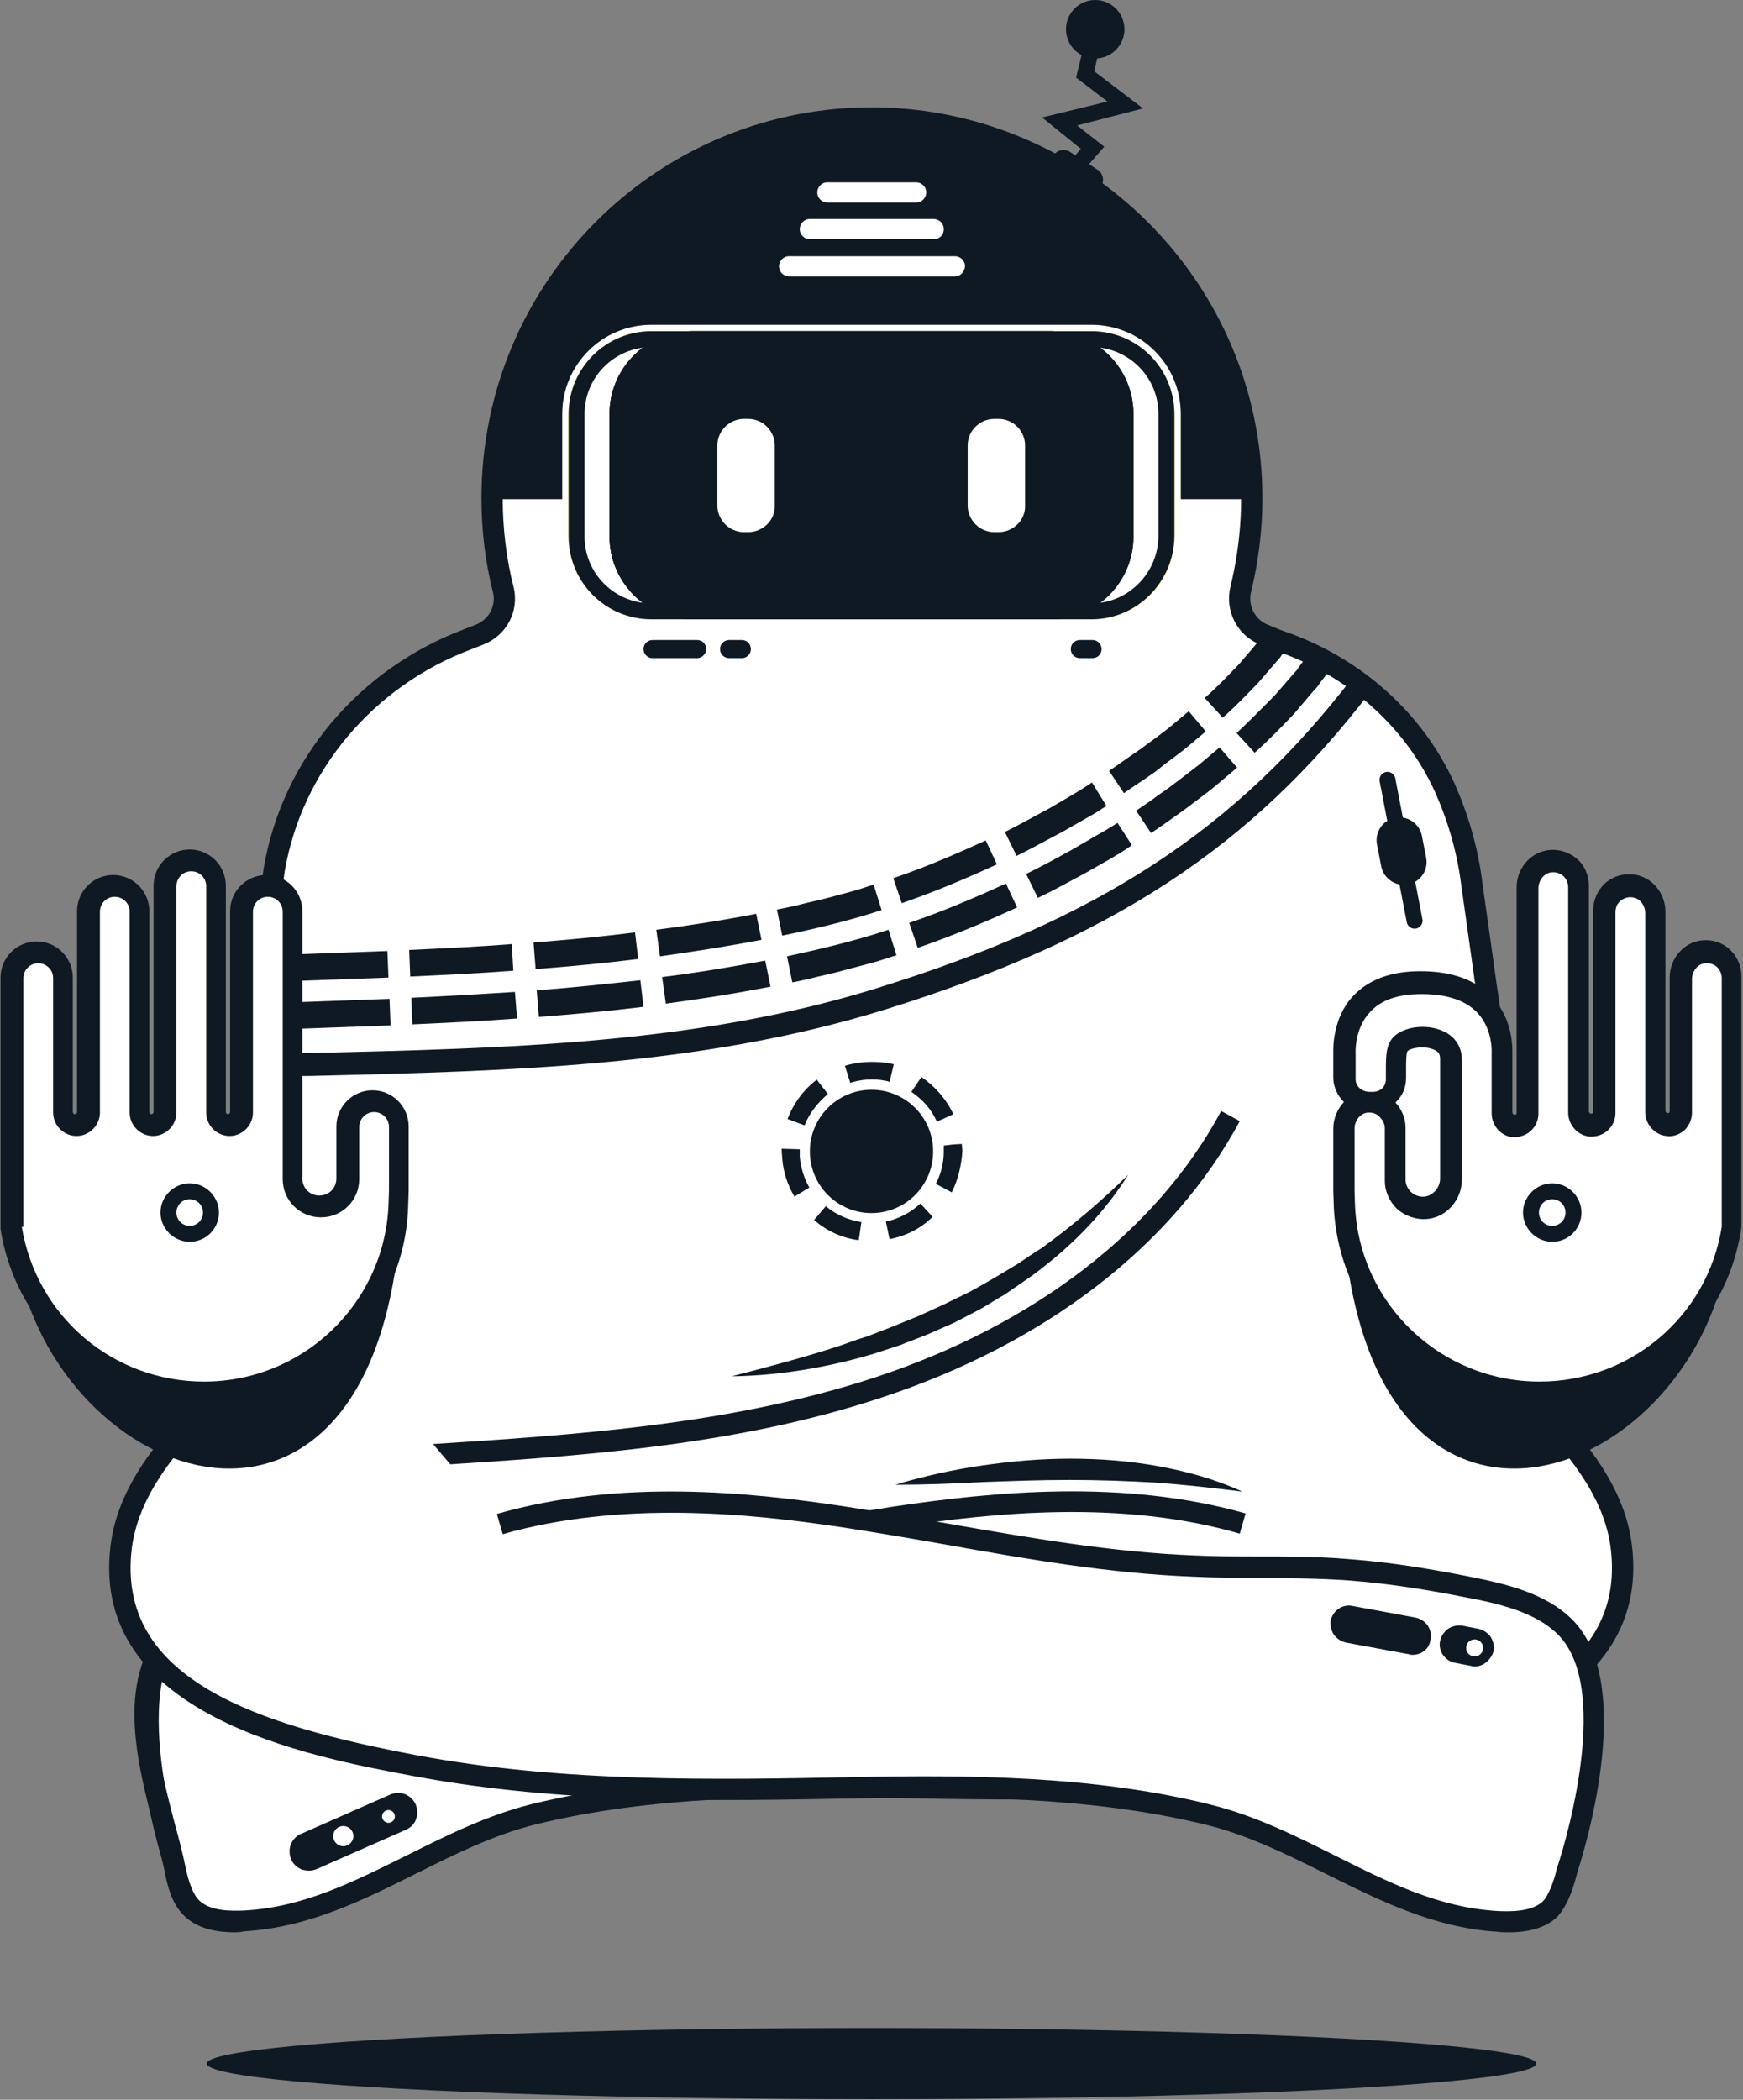 <?xml version="1.0" encoding="UTF-8"?>
<svg width="328px" height="395px" viewBox="0 0 328 395" version="1.1" xmlns="http://www.w3.org/2000/svg" xmlns:xlink="http://www.w3.org/1999/xlink">
    <rect x="0" y="0" width="328" height="395" fill="#808080" stroke="none"/>
    <g stroke="none" stroke-width="1" fill="none" fill-rule="evenodd">
        <g transform="translate(-2142, -327)">
            <g id="Group" transform="translate(0, 199)">
                <g transform="translate(2142, 0)">
                    <g transform="translate(0, 128)">
                        <polygon id="Path" fill="#FFFFFF" fill-rule="nonzero" points="70.3 290.6 52.1 234 50.7 173.5 60.1 145.9 74.3 126.9 90.6 121.1 123.4 115.1 208.7 119.3 245.9 122.3 254.8 128.1 261.8 136.8 272 154.6 274.7 168.3 278.9 215.8 260.8 283.6 212.5 306.7 85 300.4"></polygon>
                        <path d="M250.1,125.1 C262.7,134.1 271.6,149.3 273.8,165.8 L276.6,185.7 L278,197.5" id="Path" stroke="#0F1923" stroke-width="4"></path>
                        <g transform="translate(80, 209)" fill="#0F1923" fill-rule="nonzero" id="Path">
                            <path d="M1,66.7 L0.7,62.7 C28.7,60.9 57.6,59 84.7,50.1 C114.7,40.2 137.8,22.4 149.8,-5.68434189e-14 L153.3,1.9 C140.8,25.2 116.9,43.7 85.9,53.9 C58.5,63 29.3,64.9 1,66.7 Z"></path>
                            <path d="M132.3,12 C128.5,18.1 123.5,23.5 117.9,28.1 C116.5,29.2 115.1,30.4 113.6,31.4 L109.1,34.5 C107.5,35.4 106,36.4 104.4,37.3 L99.6,39.8 L94.6,42 C92.9,42.7 91.2,43.3 89.5,44 L84.3,45.7 C82.6,46.2 80.8,46.7 79.1,47.1 C72.1,48.8 64.9,49.8 57.7,49.9 C64.7,48.1 71.5,46.3 78.2,44.1 C79.9,43.5 81.5,42.9 83.2,42.4 L88.1,40.5 L93,38.5 L97.8,36.3 L102.5,34 C104,33.2 105.5,32.3 107.1,31.4 L111.6,28.7 C113.1,27.7 114.5,26.7 116,25.8 C121.8,21.6 127.2,17 132.3,12 Z"></path>
                        </g>
                        <g transform="translate(25, 231)" fill-rule="nonzero" id="Path">
                            <path d="M239.7,0.4 C239.4,11.4 241.5,1.6 246,12 C249.8,20.9 258.7,27.7 265.6,34.7 C272.6,41.9 279.1,50.3 280.3,59.9 C283.9,88.9 248.4,96.6 225,101 C197.9,106.1 169.5,105.7 142.3,105.1 C120,104.7 97.3,104.8 75.6,110.2 C56.4,114.9 41.3,129.1 21.2,130.3 C17.8,130.5 14.1,130.3 11.6,128.2 C9.4,126.3 8.7,123.3 8.1,120.6 C5.3,107.1 -3.4,86.6 8.6,74.8 C13.2,70.2 20.2,68.6 26.8,67.3 C34.2,65.9 41.7,64.6 49.3,64 C59,63.3 68.8,63.7 78.5,63.4 C100.5,62.6 121.9,57.5 143.6,54.3 C165.3,51 187.9,49.5 208.9,55.6" fill="#FFFFFF"></path>
                            <path d="M19.2,132.5 C16.2,132.5 12.7,132 10.1,129.8 C7.3,127.4 6.5,123.7 6,121.1 C5.5,118.7 4.8,116 4.1,113.2 C0.7,100.2 -3.6,84 7.1,73.5 C12.1,68.6 19.3,66.8 26.3,65.5 C32.9,64.2 40.8,62.8 49,62.2 C54.8,61.8 60.6,61.8 66.2,61.7 C70.2,61.7 74.2,61.7 78.2,61.5 C93.6,60.9 109,58.2 124,55.6 C130.3,54.5 136.8,53.4 143.2,52.4 C162,49.6 186.5,47.2 209.4,53.7 L208.3,57.5 C186.2,51.1 162.2,53.5 143.8,56.3 C137.4,57.3 131,58.4 124.7,59.5 C109.6,62.1 94,64.9 78.4,65.5 C74.3,65.7 70.2,65.7 66.2,65.7 C60.6,65.7 54.9,65.7 49.2,66.2 C41.2,66.8 33.5,68.2 27,69.4 C20.6,70.6 14,72.2 9.8,76.3 C0.8,85.1 4.6,99.4 7.9,112.1 C8.7,115 9.4,117.7 9.9,120.2 C10.5,122.9 11.1,125.3 12.7,126.7 C14.8,128.5 18.4,128.5 20.9,128.4 C32.1,127.8 41.5,123 51.6,118 C59,114.3 66.6,110.5 75,108.4 C97.4,102.9 121.5,102.8 142.2,103.2 C167.8,103.7 196.8,104.3 224.4,99.1 C254.1,93.5 281.2,84.9 278.1,60.2 C276.9,50.5 269.9,42.3 264,36.1 C262.4,34.4 260.7,32.8 258.8,31.1 C253,25.6 247,19.9 244,12.8 C242.3,8.8 241.3,8.6 240.7,8.4 C237.6,7.7 237.5,5.2 237.6,0.3 L241.6,0.4 C241.5,2.9 241.6,4 241.7,4.5 C243.4,4.9 245.4,5.9 247.7,11.2 C250.5,17.6 256.1,23 261.6,28.2 C263.4,29.9 265.2,31.6 266.9,33.3 C273.3,39.9 280.8,48.8 282.1,59.7 C286,91.6 244.9,99.3 225.1,103 C197.1,108.3 167.8,107.7 142,107.2 C121.5,106.8 97.8,106.8 75.8,112.2 C67.8,114.2 60.4,117.9 53.2,121.5 C43.2,126.5 32.9,131.6 21,132.3 C20.6,132.4 19.9,132.5 19.2,132.5 Z" fill="#0F1923"></path>
                        </g>
                        <path d="M168.5,279.3 C173.8,277.7 179.2,276.5 184.7,275.7 C190.2,274.9 195.7,274.4 201.3,274.4 C206.9,274.4 212.4,274.8 217.9,275.8 C223.4,276.8 228.8,278.3 233.8,280.6 C228.3,279.9 222.9,279.3 217.5,278.9 C212.1,278.6 206.7,278.4 201.3,278.4 C195.9,278.4 190.5,278.6 185,278.8 C179.5,279.1 174,279.3 168.5,279.3 Z" id="Path" fill="#0F1923" fill-rule="nonzero"></path>
                        <path d="M167.2,336.2 C144.9,335.8 122.2,335.9 100.5,341.3 C81.3,346 66.2,360.2 46.1,361.4 C42.7,361.6 39,361.4 36.5,359.3 C34.3,357.4 33,351.7 33,351.7 C33,351.7 21.5,317.7 33.5,305.9 C38.1,301.3 45.1,299.7 51.7,298.4" id="Path" stroke="#0F1923" stroke-width="3.672"></path>
                        <g transform="translate(20, 242)" fill-rule="nonzero" id="Path">
                            <path d="M74.3,44.7 C95.3,38.7 117.9,40.1 139.6,43.4 C161.3,46.7 182.8,51.7 204.7,52.5 C214.4,52.9 224.2,52.4 233.9,53.1 C241.5,53.7 248.9,54.9 256.4,56.4 C263,57.7 270,59.3 274.6,63.9 C286.6,75.7 275.1,109.7 275.1,109.7 C275.1,109.7 273.8,115.4 271.6,117.3 C269.1,119.4 265.4,119.6 262,119.4 C241.9,118.2 226.8,104.1 207.6,99.3 C185.9,93.9 163.2,93.8 140.9,94.2 C113.7,94.7 85.4,95.2 58.2,90.1 C34.8,85.7 -0.7,77.9 2.9,49 C4.1,39.3 10.6,31 17.6,23.8 C24.5,16.7 33.3,10 37.2,1.1" fill="#FFFFFF"></path>
                            <path d="M263.9,121.5 C263.2,121.5 262.5,121.5 261.9,121.4 C249.9,120.7 239.6,115.5 229.7,110.6 C222.5,107 215.1,103.3 207.1,101.3 C185.1,95.9 161.4,95.9 140.9,96.3 C115.1,96.8 85.9,97.4 57.8,92.1 C38,88.4 -3.1,80.7 0.8,48.8 C2.1,37.9 9.6,29 16,22.4 C17.7,20.7 19.5,18.9 21.3,17.3 C26.8,12.1 32.5,6.7 35.2,0.3 L38.9,1.9 C35.8,9.1 29.9,14.7 24.1,20.2 C22.3,21.9 20.6,23.5 18.9,25.2 C12.9,31.3 6,39.6 4.8,49.3 C1.8,74.1 28.8,82.6 58.5,88.2 C86.1,93.4 115.1,92.8 140.7,92.3 C161.5,91.9 185.5,91.9 207.9,97.5 C216.3,99.6 223.9,103.4 231.3,107.1 C241.3,112.1 250.8,116.9 262,117.5 C264.5,117.6 268.1,117.6 270.2,115.8 C271.4,114.8 272.6,111.4 273,109.3 L273.1,109.1 C273.2,108.8 284.1,76.2 273.1,65.4 C268.9,61.3 262.3,59.7 255.9,58.5 C249.4,57.2 241.7,55.9 233.7,55.3 C228.1,54.9 222.3,54.9 216.7,54.8 C212.7,54.8 208.6,54.8 204.5,54.6 C188.9,54 173.3,51.3 158.2,48.6 C152,47.5 145.5,46.4 139.1,45.4 C120.7,42.6 96.8,40.3 74.6,46.6 L73.5,42.8 C96.4,36.2 120.9,38.6 139.7,41.5 C146.1,42.5 152.6,43.6 158.9,44.7 C173.8,47.3 189.3,50 204.7,50.6 C208.7,50.8 212.8,50.8 216.7,50.8 C222.3,50.8 228.2,50.8 233.9,51.3 C242.1,51.9 250,53.3 256.6,54.6 C263.6,56 270.8,57.7 275.8,62.6 C288.3,74.9 277.6,107.8 276.8,110.3 C276.5,111.6 275.2,116.7 272.7,118.9 C270.3,121 266.8,121.5 263.9,121.5 Z" fill="#0F1923"></path>
                        </g>
                        <path d="M103.6,290.5 C107.5,289.3 111.5,288.5 115.5,287.9 C117.5,287.6 119.5,287.4 121.6,287.2 C123.6,287.1 125.7,287 127.7,286.9 L130.8,287 C131.8,287 132.8,287.1 133.9,287.2 L136.9,287.5 C137.9,287.6 138.9,287.8 139.9,288 C143.9,288.7 147.9,289.8 151.6,291.5 C147.6,291 143.6,290.5 139.6,290.3 C138.6,290.3 137.6,290.2 136.6,290.1 L133.6,290 L130.6,289.9 L127.6,289.9 L124.6,289.9 C123.6,289.9 122.6,290 121.6,290 L115.6,290.2 C111.6,290.3 107.6,290.5 103.6,290.5 Z" id="Path" fill="#FFFFFF" fill-rule="nonzero"></path>
                        <g transform="translate(54, 337)" fill-rule="nonzero">
                            <g fill="#0F1923">
                                <path d="M22,6.4 L5.2,13.8 C3.8,14.4 2.2,13.8 1.6,12.4 L1.6,12.4 C1,11 1.6,9.4 3,8.8 L19.8,1.4 C21.2,0.8 22.8,1.4 23.4,2.8 L23.4,2.8 C24,4.2 23.4,5.8 22,6.4 Z" id="Path"></path>
                                <path d="M4.1,14.9 C3.7,14.9 3.2,14.8 2.8,14.7 C1.9,14.3 1.2,13.7 0.8,12.8 C0.4,11.9 0.4,10.9 0.7,10 C1.1,9.1 1.7,8.4 2.6,8 L19.4,0.6 C20.3,0.2 21.3,0.2 22.2,0.5 C23.1,0.9 23.8,1.5 24.2,2.4 C24.6,3.3 24.6,4.3 24.3,5.2 C24,6.1 23.3,6.8 22.4,7.2 L5.6,14.6 C5.1,14.8 4.6,14.9 4.1,14.9 Z M20.9,2.1 C20.7,2.1 20.4,2.2 20.2,2.3 L3.4,9.7 C2.5,10.1 2.1,11.2 2.5,12.1 C2.7,12.5 3,12.9 3.5,13.1 C3.9,13.3 4.4,13.3 4.9,13.1 L21.7,5.7 C22.1,5.5 22.5,5.2 22.6,4.7 C22.8,4.3 22.8,3.8 22.6,3.3 C22.4,2.9 22.1,2.5 21.6,2.3 C21.4,2.2 21.1,2.1 20.9,2.1 Z" id="Shape"></path>
                            </g>
                            <circle id="Oval" fill="#0F1923" cx="5.5" cy="10.7" r="1.9"></circle>
                            <circle id="Oval" fill="#FFFFFF" cx="10.6" cy="8.4" r="1.9"></circle>
                            <circle id="Oval" fill="#FFFFFF" cx="19.1" cy="4.7" r="1.2"></circle>
                        </g>
                        <g transform="translate(250, 302)" fill-rule="nonzero">
                            <g fill="#0F1923">
                                <g>
                                    <path d="M15.3,8.5 L3.4,6.3 C1.9,6 0.9,4.6 1.2,3.1 L1.2,3.1 C1.5,1.6 2.9,0.6 4.4,0.9 L16.3,3.1 C17.8,3.4 18.8,4.8 18.5,6.3 L18.5,6.3 C18.3,7.8 16.8,8.8 15.3,8.5 Z" id="Path"></path>
                                    <path d="M15.8,9.3 C15.6,9.3 15.4,9.3 15.2,9.2 L3.3,7 C2.4,6.8 1.6,6.3 1,5.5 C0.5,4.7 0.3,3.8 0.4,2.9 C0.8,1 2.6,-0.3 4.5,0.1 L16.4,2.3 C18.3,2.7 19.6,4.5 19.2,6.4 C19,8.2 17.5,9.3 15.8,9.3 Z M3.9,1.6 C2.9,1.6 2.1,2.3 1.9,3.3 C1.8,3.8 1.9,4.4 2.2,4.8 C2.5,5.2 3,5.5 3.5,5.6 L15.4,7.8 C16.5,8 17.6,7.3 17.8,6.2 C18,5.1 17.3,4 16.2,3.8 L4.3,1.6 C4.2,1.6 4,1.6 3.9,1.6 Z" id="Shape"></path>
                                </g>
                                <g transform="translate(20, 3)">
                                    <path d="M7,7.7 L3.9,7.1 C2.4,6.8 1.4,5.4 1.7,3.9 L1.7,3.9 C2,2.4 3.4,1.4 4.9,1.7 L8,2.3 C9.5,2.6 10.5,4 10.2,5.5 L10.2,5.5 C9.9,7 8.5,8 7,7.7 Z" id="Path"></path>
                                    <path d="M7.5,8.5 C7.3,8.5 7.1,8.5 6.9,8.4 L6.9,8.4 L3.8,7.8 C1.9,7.4 0.6,5.6 1,3.7 C1.2,2.8 1.7,2 2.5,1.4 C3.3,0.9 4.2,0.7 5.1,0.8 L8.2,1.4 C9.1,1.6 9.9,2.1 10.5,2.9 C11,3.7 11.2,4.6 11.1,5.5 C10.6,7.3 9.1,8.5 7.5,8.5 Z M7.1,7 C8.2,7.2 9.3,6.5 9.5,5.4 C9.6,4.9 9.5,4.3 9.2,3.9 C8.9,3.5 8.4,3.2 7.9,3.1 L4.8,2.5 C4.3,2.4 3.7,2.5 3.3,2.8 C2.9,3.1 2.6,3.6 2.5,4.1 C2.3,5.2 3,6.3 4.1,6.5 L7.1,7 Z" id="Shape"></path>
                                </g>
                            </g>
                            <circle id="Oval" fill="#FFFFFF" cx="27.5" cy="8" r="1.6"></circle>
                        </g>
                        <g transform="translate(195, 0)" fill="#0F1923">
                            <circle id="Oval" fill-rule="nonzero" cx="11.1" cy="5.5" r="5.5"></circle>
                            <path d="M9,35.8 L3.9,32.5 C2.8,31.8 2.5,30.4 3.2,29.3 L3.2,29.3 C3.9,28.2 5.3,27.9 6.4,28.6 L11.5,31.9 C12.6,32.6 12.9,34 12.2,35.1 L12.2,35.1 C11.6,36.2 10.1,36.5 9,35.8 Z" id="Path"></path>
                            <polygon id="Path" fill-rule="nonzero" points="2.7 39.2 0.5 37.2 8.4 28 1.1 22.1 13.4 19.1 7.5 14.6 10 4.3 12.9 5 10.9 13.4 20.1 20.4 7.7 23.6 12.8 27.6"></polygon>
                        </g>
                        <path d="M281.1,197.5 C280.8,193.4 280.3,189.4 279.7,185.7 L276.9,165.8 C276.1,159.6 274.3,153.6 271.8,148 C266,135.4 255.2,125.9 242.3,121.1 C240.8,120.6 239.3,120 237.9,119.4 C234.5,118.1 232.6,114.4 233.5,110.8 C235.2,103.8 235.9,96.5 235.4,88.9 C233,52 202.3,22.9 165.3,22.2 C125.3,21.5 92.6,53.8 92.6,93.7 C92.6,99.6 93.3,105.4 94.7,110.9 C95.6,114.5 93.6,118.1 90.2,119.4 C89.4,119.7 88.7,120 87.9,120.3 C69.1,127.4 55,143.7 51.6,163.6 C51.5,164.3 51.4,165 51.3,165.7 L48.5,185.6 L47.1,197.4 L46.8,228.7" id="Path" stroke="#0F1923" stroke-width="4" fill="#FFFFFF" fill-rule="nonzero"></path>
                        <polygon id="Path" fill="#0F1923" fill-rule="nonzero" points="91.2 93.9 236.6 93.9 230.8 66.2 219.9 49.2 209.4 38.2 197.7 30.8 188 26.3 172.3 22.4 157.9 22.1 146.7 23.8 135.3 28 122.8 34.3 108.7 47.1 99.5 61.2 93.7 77.2"></polygon>
                        <g transform="translate(105, 61)" id="Path">
                            <path d="M17.6,56.7 C8.3,56.7 0.8,49.2 0.8,39.9 L0.8,16.9 C0.8,7.6 8.3,0.1 17.6,0.1 L100.4,0.1 C109.7,0.1 117.2,7.6 117.2,16.9 L117.2,39.9 C117.2,49.2 109.7,56.7 100.4,56.7 L17.6,56.7 Z" fill="#FFFFFF" fill-rule="nonzero"></path>
                            <path d="M100.4,1.3 L17.6,1.3 C9,1.3 2,8.3 2,16.9 L2,39.9 C2,48.5 9,55.5 17.6,55.5 L100.4,55.5 C109,55.5 116,48.5 116,39.9 L116,16.9 C116,8.3 109,1.3 100.4,1.3 Z" fill="#FFF200" fill-rule="nonzero"></path>
                            <g transform="translate(3, 2)">
                                <path d="M89.7,52 L14.6,52 C6.8,52 0.5,45.7 0.5,37.9 L0.5,14.9 C0.5,7.1 6.8,0.8 14.6,0.8 L89.7,0.8 C97.5,0.8 103.8,7.1 103.8,14.9 L103.8,37.9 C103.7,45.7 97.4,52 89.7,52 Z" stroke="#0F1923" stroke-width="3" fill="#FFFFFF" fill-rule="nonzero"></path>
                                <path d="M97.4,52 L22.3,52 C14.5,52 8.2,45.7 8.2,37.9 L8.2,14.9 C8.2,7.1 14.5,0.8 22.3,0.8 L97.4,0.8 C105.2,0.8 111.5,7.1 111.5,14.9 L111.5,37.9 C111.4,45.7 105.1,52 97.4,52 Z" stroke="#0F1923" stroke-width="3" fill="#FFFFFF" fill-rule="nonzero"></path>
                                <g transform="translate(8, 0)">
                                    <path d="M81.7,52 L14.3,52 C6.5,52 0.2,45.7 0.2,37.9 L0.2,14.9 C0.2,7.1 6.5,0.8 14.3,0.8 L81.7,0.8 C89.5,0.8 95.8,7.1 95.8,14.9 L95.8,37.9 C95.8,45.7 89.5,52 81.7,52 Z" fill="#0F1923" fill-rule="nonzero"></path>
                                    <path d="M81.7,52 L14.3,52 C6.5,52 0.2,45.7 0.2,37.9 L0.2,14.9 C0.2,7.1 6.5,0.8 14.3,0.8 L81.7,0.8 C89.5,0.8 95.8,7.1 95.8,14.9 L95.8,37.9 C95.8,45.7 89.5,52 81.7,52 Z" stroke="#0F1923" stroke-width="3"></path>
                                    <path d="M81.7,52 L14.3,52 C6.5,52 0.2,45.7 0.2,37.9 L0.2,14.9 C0.2,7.1 6.5,0.8 14.3,0.8 L81.7,0.8 C89.5,0.8 95.8,7.1 95.8,14.9 L95.8,37.9 C95.8,45.7 89.5,52 81.7,52 Z" stroke="#0F1923" stroke-width="3"></path>
                                </g>
                                <g transform="translate(27, 15)" fill="#FFFFFF" fill-rule="nonzero">
                                    <path d="M5.8,22.1 L5,22.1 C2.2,22.1 0,19.8 0,17.1 L0,5.8 C0,3 2.3,0.8 5,0.8 L5.8,0.8 C8.6,0.8 10.8,3.1 10.8,5.8 L10.8,17.1 C10.9,19.8 8.6,22.1 5.8,22.1 Z"></path>
                                    <path d="M52.9,22.1 L52.1,22.1 C49.3,22.1 47.1,19.8 47.1,17.1 L47.1,5.8 C47.1,3 49.4,0.8 52.1,0.8 L52.9,0.8 C55.7,0.8 57.9,3.1 57.9,5.8 L57.9,17.1 C58,19.8 55.7,22.1 52.9,22.1 Z"></path>
                                </g>
                            </g>
                        </g>
                        <g transform="translate(146, 34)" fill="#FFFFFF" fill-rule="nonzero" id="Path">
                            <path d="M33.7,18 L2.5,18 C1.5,18 0.6,17.2 0.6,16.1 L0.6,16.1 C0.6,15.1 1.4,14.2 2.5,14.2 L33.7,14.2 C34.7,14.2 35.6,15 35.6,16.1 L35.6,16.1 C35.5,17.2 34.7,18 33.7,18 Z"></path>
                            <path d="M29.7,11 L6.4,11 C5.4,11 4.5,10.2 4.5,9.1 L4.5,9.1 C4.5,8.1 5.3,7.2 6.4,7.2 L29.7,7.2 C30.7,7.2 31.6,8 31.6,9.1 L31.6,9.1 C31.6,10.2 30.8,11 29.7,11 Z"></path>
                            <path d="M26.4,4.1 L9.7,4.1 C8.7,4.1 7.8,3.3 7.8,2.2 L7.8,2.2 C7.8,1.2 8.6,0.3 9.7,0.3 L26.4,0.3 C27.4,0.3 28.3,1.1 28.3,2.2 L28.3,2.2 C28.3,3.2 27.5,4.1 26.4,4.1 Z"></path>
                        </g>
                        <g transform="translate(51, 111)" id="Path">
                            <g transform="translate(168, 0)">
                                <path d="M20.8,38 C27.4,32.2 33.6,25.7 39.1,17.9 L14.4,0.9 C10.8,6 6.1,11 0.9,15.6 L20.8,38 Z"></path>
                                <g transform="translate(7, 6)" fill="#0F1923">
                                    <path d="M12.8,0.9 L11.5,2.7 L10.8,3.6 L10.1,4.5 L7.2,7.9 C5.1,10.1 3,12.3 0.7,14.3 L4.1,18 C6.5,15.9 8.7,13.6 10.9,11.3 L14,7.7 L14.8,6.8 L15.5,5.8 L16.9,3.9 L12.8,0.9 Z"></path>
                                    <path d="M6.7,20.9 L10.1,24.6 C12.7,22.3 15.1,19.8 17.5,17.3 L20.9,13.3 L21.8,12.3 L22.6,11.2 L24.2,9.1 L20.2,6.1 L18.7,8.1 L18,9.1 L17.2,10 L13.9,13.8 C11.4,16.3 9.1,18.7 6.7,20.9 Z"></path>
                                </g>
                            </g>
                            <g transform="translate(151, 15)">
                                <path d="M17.1,38.6 C24.3,34 31.2,28.9 37.8,23.1 L17.9,0.7 C12.7,5.3 6.9,9.6 0.8,13.5 L17.1,38.6 Z"></path>
                                <g transform="translate(6, 7)" fill="#0F1923">
                                    <path d="M15.7,0.8 L12.1,3.8 C10.9,4.8 9.6,5.7 8.4,6.6 L6.5,8 L4.6,9.3 C3.3,10.2 2.1,11.1 0.7,12 L3.5,16.2 C4.8,15.3 6.1,14.4 7.5,13.5 L9.5,12.1 L11.4,10.6 C12.7,9.6 14,8.7 15.2,7.7 L18.9,4.6 L15.7,0.8 Z"></path>
                                    <path d="M5.8,19.5 L8.6,23.7 C10,22.8 11.4,21.8 12.8,20.8 L14.9,19.3 L16.9,17.8 C18.2,16.8 19.6,15.8 20.9,14.7 L24.8,11.4 L21.5,7.6 L17.7,10.8 C16.4,11.8 15.1,12.8 13.8,13.8 L11.8,15.3 L9.8,16.7 C8.5,17.7 7.1,18.6 5.8,19.5 Z"></path>
                                </g>
                            </g>
                            <g transform="translate(132, 28)">
                                <path d="M13.9,38 C21.6,34.4 29,30.2 36.1,25.6 L19.8,0.4 C13.7,4.3 7.4,7.9 0.8,11 L13.9,38 Z"></path>
                                <g transform="translate(6, 8)" fill="#0F1923">
                                    <path d="M16.5,0.2 L14.5,1.5 L12.5,2.7 L8.4,5.1 C5.6,6.6 2.9,8.1 0.1,9.5 L2.3,14 C5.2,12.6 8,11 10.9,9.5 L15.1,7.1 L17.2,5.9 L19.2,4.6 L16.5,0.2 Z"></path>
                                    <path d="M4.1,17.4 L6.3,21.9 C9.3,20.5 12.3,18.8 15.3,17.2 L19.7,14.7 L21.9,13.4 L24,12 L21.3,7.8 L19.2,9.1 L17.1,10.3 L12.8,12.8 C9.9,14.4 7,16 4.1,17.4 Z"></path>
                                </g>
                            </g>
                            <g transform="translate(112, 39)">
                                <path d="M10.3,36.7 C18.4,34 26.3,30.8 33.9,27.1 L20.9,0.1 C14.3,3.2 7.6,6 0.8,8.3 L10.3,36.7 Z"></path>
                                <g transform="translate(5, 8)" fill="#0F1923">
                                    <path d="M17.5,0.1 C11.8,2.7 6,5.2 0.1,7.2 L1.7,11.9 C7.8,9.8 13.7,7.3 19.6,4.6 L17.5,0.1 Z"></path>
                                    <path d="M3.1,15.6 L4.7,20.3 C11.1,18.1 17.3,15.5 23.4,12.7 L21.3,8.2 C15.4,10.9 9.3,13.5 3.1,15.6 Z"></path>
                                </g>
                            </g>
                            <g transform="translate(91, 47)">
                                <path d="M6.7,35.1 C10.8,34.3 14.8,33.4 18.9,32.4 L25.2,30.7 L31.3,28.8 L21.8,0.3 L16.7,1.9 L11.6,3.3 C8.1,4.2 4.4,5 0.8,5.7 L6.7,35.1 Z"></path>
                                <g transform="translate(4, 8)" fill="#0F1923">
                                    <path d="M18.4,0.4 C16.9,0.9 15.4,1.4 13.9,1.8 L9.4,3 C7.9,3.4 6.3,3.7 4.8,4.1 C3.3,4.5 1.7,4.8 0.2,5.1 L1.2,10 C7.5,8.7 13.8,7.2 19.9,5.2 L18.4,0.4 Z"></path>
                                    <path d="M2.1,13.9 L3.1,18.8 C4.7,18.5 6.4,18.1 8,17.7 C9.6,17.3 11.2,17 12.9,16.5 L17.8,15.2 C19.4,14.8 21,14.2 22.7,13.7 L21.2,8.9 C14.9,11 8.5,12.5 2.1,13.9 Z"></path>
                                </g>
                            </g>
                            <g transform="translate(69, 52)">
                                <path d="M4.3,34 C12.4,33 20.6,31.7 28.7,30.1 L22.8,0.7 C15.5,2.2 8.1,3.3 0.6,4.3 L4.3,34 Z"></path>
                                <g transform="translate(3, 8)" fill="#0F1923">
                                    <path d="M19.3,0.9 C13.1,2.1 6.8,3.1 0.5,3.9 L1.2,8.9 C7.6,8 14,7 20.3,5.8 L19.3,0.9 Z"></path>
                                    <path d="M1.6,12.8 L2.3,17.8 C8.9,16.9 15.4,15.9 22,14.6 L21,9.7 C14.6,10.9 8.1,12 1.6,12.8 Z"></path>
                                </g>
                            </g>
                            <g transform="translate(46, 56)">
                                <path d="M3,32.4 C11.1,31.8 19.2,31.1 27.3,30.1 L23.5,0.3 C16,1.2 8.4,2 0.8,2.5 L3,32.4 Z"></path>
                                <g transform="translate(3, 8)" fill="#0F1923">
                                    <path d="M19.5,0.4 C13.2,1.2 6.8,1.8 0.4,2.3 L0.8,7.3 C7.3,6.8 13.7,6.2 20.1,5.4 L19.5,0.4 Z"></path>
                                    <path d="M1,11.3 L1.4,16.3 C8,15.8 14.5,15.2 21.1,14.4 L20.5,9.4 C14.1,10.1 7.6,10.8 1,11.3 Z"></path>
                                </g>
                            </g>
                            <g transform="translate(23, 58)">
                                <path d="M2,31.8 C10,31.5 18,31.1 26,30.5 L23.8,0.6 C16.1,1.1 8.4,1.5 0.7,1.9 L2,31.8 Z"></path>
                                <g transform="translate(3, 8)" fill="#0F1923">
                                    <path d="M19.3,0.6 C12.9,1.1 6.4,1.4 0,1.7 L0.2,6.7 C6.7,6.4 13.2,6.1 19.6,5.6 L19.3,0.6 Z"></path>
                                    <path d="M0.4,10.7 L0.6,15.7 C7.1,15.4 13.7,15.1 20.3,14.6 L19.9,9.6 C13.4,10 6.9,10.4 0.4,10.7 Z"></path>
                                </g>
                            </g>
                            <g transform="translate(0, 59)">
                                <path d="M1.2,31.7 C9.1,31.5 17,31.2 25,30.9 L23.7,0.9 C15.9,1.2 8.1,1.5 0.3,1.7 L1.2,31.7 Z"></path>
                                <g transform="translate(2, 8)" fill="#0F1923">
                                    <polygon points="19.9 0.9 0.5 1.6 0.6 6.6 20.1 5.9"></polygon>
                                    <polygon points="0.8 10.6 0.9 15.6 20.5 14.9 20.3 9.9"></polygon>
                                </g>
                            </g>
                        </g>
                        <path d="M48.3,202.6 L48.2,198.3 C51.6,198.2 54.9,198.1 58.2,198.1 C95.8,197.2 131.4,196.4 165.3,185.8 C206.8,172.9 232.6,156 254.5,127.5 L257.9,130.1 C235.5,159.4 209,176.7 166.6,189.9 C132.1,200.6 96.2,201.5 58.3,202.4 C55,202.4 51.7,202.5 48.3,202.6 Z" id="Path" fill="#0F1923" fill-rule="nonzero"></path>
                        <g transform="translate(0, 159)" fill-rule="nonzero">
                            <path d="M4.8,75.7 C10.4,116.9 67.7,140.4 73.3,71.9 L4.8,75.7 Z" id="Path" stroke="#0F1923" stroke-width="4" fill="#0F1923" stroke-linecap="round" stroke-linejoin="round"></path>
                            <g>
                                <g>
                                    <path d="M6.9,20.2 C9.6,20.2 11.7,22.4 11.7,25 L11.7,50.3 C11.7,51.6 12.8,52.7 14.1,52.7 C15.4,52.7 16.5,51.6 16.5,50.3 L16.5,12.5 C16.5,9.8 18.7,7.7 21.3,7.7 C24,7.7 26.1,9.9 26.1,12.5 L26.1,50.3 C26.1,51.6 27.2,52.7 28.5,52.7 C29.8,52.7 30.9,51.6 30.9,50.3 L30.9,7.7 C30.9,5 33,2.9 35.7,2.9 C38.4,2.9 40.5,5.1 40.5,7.7 L40.5,50.3 C40.5,51.6 41.6,52.7 42.9,52.7 C44.2,52.7 45.3,51.6 45.3,50.3 L45.3,12.5 C45.3,9.8 47.5,7.7 50.1,7.7 C52.8,7.7 54.9,9.9 54.9,12.5 L54.9,62.8 C54.9,65.7 57.2,68 60.1,68 C63,68 65.3,65.7 65.3,62.8 L65.3,53 C65.3,50.3 67.5,48.2 70.1,48.2 C72.8,48.2 74.9,50.4 74.9,53 L74.9,65 L74.8,68.1 C73.8,87.5 57.8,103 38.1,103 C19.8,103 4.6,89.6 1.8,72 L1.8,25 C2.1,22.4 4.3,20.2 6.9,20.2 Z" id="Path" fill="#FFFFFF"></path>
                                    <path d="M38.4,104.9 C19.2,104.9 3.1,91.2 0.1,72.2 L0.1,71.9 L0.1,24.9 C0.1,21.1 3.2,18.1 6.9,18.1 C10.7,18.1 13.7,21.2 13.7,24.9 L13.7,50.2 C13.7,50.4 13.9,50.6 14.1,50.6 C14.3,50.6 14.5,50.4 14.5,50.2 L14.5,12.4 C14.5,8.6 17.6,5.6 21.3,5.6 C25.1,5.6 28.1,8.7 28.1,12.4 L28.1,50.2 C28.1,50.4 28.3,50.6 28.5,50.6 C28.7,50.6 28.9,50.4 28.9,50.2 L28.9,7.6 C28.9,3.8 32,0.8 35.7,0.8 C39.5,0.8 42.5,3.9 42.5,7.6 L42.5,50.2 C42.5,50.4 42.7,50.6 42.9,50.6 C43.1,50.6 43.3,50.4 43.3,50.2 L43.3,12.4 C43.3,8.6 46.4,5.6 50.1,5.6 C53.9,5.6 56.9,8.7 56.9,12.4 L56.9,62.7 C56.9,64.5 58.3,65.9 60.1,65.9 C61.9,65.9 63.3,64.5 63.3,62.7 L63.3,52.9 C63.3,49.1 66.4,46.1 70.1,46.1 C73.9,46.1 76.9,49.2 76.9,52.9 L76.9,65 L76.8,68.1 C76.1,88.8 59.1,104.9 38.4,104.9 Z M4.1,71.8 C6.9,88.7 21.3,100.9 38.4,100.9 C56.9,100.9 72.2,86.4 73.1,67.9 L73.2,64.9 L73.2,53 C73.2,51.4 71.9,50.2 70.4,50.2 C68.8,50.2 67.6,51.5 67.6,53 L67.6,62.8 C67.6,66.8 64.4,70 60.4,70 C56.4,70 53.2,66.8 53.2,62.8 L53.2,12.5 C53.2,10.9 51.9,9.7 50.4,9.7 C48.8,9.7 47.6,11 47.6,12.5 L47.6,50.3 C47.6,52.7 45.6,54.7 43.2,54.7 C40.8,54.7 38.8,52.7 38.8,50.3 L38.8,7.7 C38.8,6.1 37.5,4.9 36,4.9 C34.4,4.9 33.2,6.2 33.2,7.7 L33.2,50.3 C33.2,52.7 31.2,54.7 28.8,54.7 C26.4,54.7 24.4,52.7 24.4,50.3 L24.4,12.5 C24.4,10.9 23.1,9.7 21.6,9.7 C20,9.7 18.8,11 18.8,12.5 L18.8,50.3 C18.8,52.7 16.8,54.7 14.4,54.7 C12,54.7 10,52.7 10,50.3 L10,25 C10,23.4 8.7,22.2 7.2,22.2 C5.6,22.2 4.4,23.5 4.4,25 L4.4,71.8 L4.1,71.8 Z" id="Shape" fill="#0F1923"></path>
                                </g>
                                <g transform="translate(30, 63)">
                                    <g>
                                        <circle id="Oval" fill="#FFFFFF" cx="5.7" cy="6.1" r="4"></circle>
                                        <path d="M5.7,11.6 C2.7,11.6 0.2,9.1 0.2,6.1 C0.2,3.1 2.7,0.6 5.7,0.6 C8.7,0.6 11.2,3.1 11.2,6.1 C11.2,9.1 8.8,11.6 5.7,11.6 Z M5.7,3.6 C4.3,3.6 3.2,4.7 3.2,6.1 C3.2,7.5 4.3,8.6 5.7,8.6 C7.1,8.6 8.2,7.5 8.2,6.1 C8.2,4.7 7.1,3.6 5.7,3.6 Z" id="Shape" fill="#0F1923"></path>
                                    </g>
                                    <circle id="Oval" fill="#FFFFFF" cx="5.7" cy="6.1" r="1.2"></circle>
                                </g>
                            </g>
                        </g>
                        <g transform="translate(250, 159)" fill-rule="nonzero">
                            <path d="M73.3,75.7 C67.7,116.9 10.4,140.4 4.8,71.9 L73.3,75.7 Z" id="Path" stroke="#0F1923" stroke-width="4" fill="#0F1923" stroke-linecap="round" stroke-linejoin="round"></path>
                            <g>
                                <g>
                                    <path d="M32.6,39.1 L32.6,50.1 C32.6,51.4 33.5,52.5 34.8,52.6 C36.2,52.7 37.5,51.6 37.5,50.2 L37.5,7.8 C37.5,5.3 39.3,3 41.9,2.8 C44.8,2.5 47.2,4.8 47.2,7.6 L47.2,50 C47.2,51.3 48.1,52.4 49.4,52.5 C50.8,52.6 52.1,51.5 52.1,50.1 L52.1,12.3 C52.1,9.5 54.5,7.2 57.4,7.5 C59.9,7.7 61.7,10 61.7,12.5 L61.7,49.9 C61.7,51.2 62.6,52.3 63.9,52.4 C65.3,52.5 66.6,51.4 66.6,50 L66.6,24.9 C66.6,22.4 68.4,20.1 70.9,19.9 C73.8,19.6 76.2,21.9 76.2,24.7 L76.2,71.7 C73.4,89.2 58.2,102.7 39.9,102.7 C20.2,102.7 4.2,87.3 3.2,67.8 L3.1,64.7 L3.1,53 C3.1,50.5 4.9,48.2 7.4,48 C10.3,47.7 12.7,50 12.7,52.8 L12.7,62.6 C12.7,65.7 15.3,68.1 18.4,67.8 C21.1,67.5 23.1,65.1 23.1,62.4 L23.1,42.6 L23.1,42.5 L23.1,39.9 C23.1,34.9 15.8,34.9 13.6,37 C12.6,37.9 12.7,39.8 12.7,42.1 L12.7,43.5 C12.7,46 10.7,47.9 8.2,47.9 L7.7,47.9 C5.2,47.9 3,46 3,43.5 L3,38.9 C3,38.9 1.9,25.5 17.4,25.5 C33.8,25.8 32.6,39.1 32.6,39.1 Z" id="Path" fill="#FFFFFF"></path>
                                    <path d="M39.7,104.9 C19,104.9 2,88.8 1,68.1 L0.9,65 L0.9,53.3 C0.9,51.4 1.7,49.6 2.9,48.3 C1.7,47.1 0.9,45.5 0.9,43.7 L0.9,39.1 C0.9,38.3 0.7,32.6 4.6,28.4 C7.5,25.3 11.7,23.7 17.3,23.7 C23.3,23.7 27.9,25.4 30.9,28.7 C34.8,32.9 34.6,38.3 34.6,39.2 L34.6,50.2 C34.6,50.5 34.8,50.7 35,50.7 C35.2,50.7 35.3,50.7 35.3,50.6 C35.4,50.6 35.4,50.5 35.4,50.3 L35.4,7.9 C35.4,4.3 38.1,1.2 41.6,0.9 C43.5,0.7 45.4,1.4 46.8,2.6 C48.2,3.8 49,5.7 49,7.6 L49,50 C49,50.3 49.2,50.5 49.4,50.5 C49.6,50.5 49.7,50.5 49.7,50.4 C49.8,50.3 49.8,50.2 49.8,50.1 L49.8,12.3 C49.8,10.4 50.6,8.5 52,7.2 C53.4,5.9 55.3,5.3 57.3,5.5 C60.7,5.8 63.4,8.9 63.4,12.5 L63.4,49.9 C63.4,50.2 63.6,50.4 63.8,50.4 C64,50.4 64.1,50.4 64.1,50.3 C64.2,50.2 64.2,50.1 64.2,50 L64.2,24.9 C64.2,21.3 66.9,18.2 70.3,17.9 C72.2,17.7 74.1,18.3 75.5,19.6 C76.9,20.9 77.7,22.7 77.7,24.6 L77.7,71.7 L77.7,71.9 C74.9,91.2 58.8,104.9 39.7,104.9 Z M7.7,50.3 C7.6,50.3 7.5,50.3 7.4,50.3 C6,50.4 4.9,51.8 4.9,53.3 L4.9,65 L5,68 C5.9,86.4 21.2,100.9 39.7,100.9 C56.8,100.9 71.3,88.7 74,71.8 L74,25 C74,24.2 73.7,23.5 73.1,22.9 C72.5,22.4 71.7,22.1 70.9,22.2 C69.5,22.3 68.4,23.7 68.4,25.2 L68.4,50.3 C68.4,51.5 67.9,52.7 67,53.6 C66.1,54.4 64.8,54.9 63.6,54.7 C61.4,54.5 59.6,52.5 59.6,50.2 L59.6,12.8 C59.6,11.2 58.5,9.9 57.1,9.8 C56.3,9.7 55.5,10 54.9,10.5 C54.3,11 54,11.8 54,12.6 L54,50.4 C54,51.6 53.5,52.8 52.5,53.7 C51.6,54.5 50.3,54.9 49.1,54.8 C46.9,54.6 45.1,52.6 45.1,50.3 L45.1,7.9 C45.1,7.1 44.8,6.4 44.2,5.8 C43.6,5.3 42.8,5 42,5.1 C40.6,5.2 39.5,6.6 39.5,8.1 L39.5,50.5 C39.5,51.7 39,52.9 38,53.8 C37.1,54.6 35.8,55 34.6,54.9 C32.4,54.7 30.7,52.7 30.7,50.4 L30.7,39.2 C30.7,39.1 31,34.8 28.1,31.6 C25.9,29.2 22.3,28 17.5,28 C13.1,28 9.9,29.1 7.8,31.4 C4.8,34.6 5.1,39.2 5.1,39.2 L5.1,39.4 L5.1,44 C5.1,45.4 6.3,46.4 7.8,46.4 L8.3,46.4 C9.8,46.4 10.8,45.4 10.8,44 L10.8,42.2 C10.8,39.7 10.8,37.5 12.3,36 C14.3,34.1 18.4,33.6 21.4,34.9 C23.8,35.9 25.1,37.9 25.1,40.4 L25.1,62.9 C25.1,66.7 22.2,70 18.6,70.3 C16.6,70.5 14.5,69.8 13,68.5 C11.5,67.1 10.6,65.2 10.6,63.1 L10.6,53.3 C10.6,52.5 10.3,51.8 9.7,51.2 C9.1,50.5 8.4,50.3 7.7,50.3 Z M12.6,48.4 C13.8,49.7 14.5,51.4 14.5,53.1 L14.5,62.9 C14.5,63.8 14.9,64.7 15.6,65.3 C16.3,65.9 17.2,66.2 18.1,66.1 C19.7,65.9 21,64.4 21,62.7 L21,40.2 C21,39.6 20.9,38.8 19.7,38.4 C18,37.7 15.6,38.1 14.9,38.7 C14.6,39 14.6,40.8 14.6,42 L14.6,43.8 C14.6,45.6 13.9,47.2 12.6,48.4 Z" id="Shape" fill="#0F1923"></path>
                                </g>
                                <g transform="translate(36, 63)">
                                    <g>
                                        <circle id="Oval" fill="#FFFFFF" cx="6.1" cy="6.1" r="4"></circle>
                                        <path d="M6.1,11.6 C3.1,11.6 0.6,9.1 0.6,6.1 C0.6,3.1 3.1,0.6 6.1,0.6 C9.1,0.6 11.6,3.1 11.6,6.1 C11.6,9.1 9.2,11.6 6.1,11.6 Z M6.1,3.6 C4.7,3.6 3.6,4.7 3.6,6.1 C3.6,7.5 4.7,8.6 6.1,8.6 C7.5,8.6 8.6,7.5 8.6,6.1 C8.6,4.7 7.5,3.6 6.1,3.6 Z" id="Shape" fill="#0F1923"></path>
                                    </g>
                                    <circle id="Oval" fill="#FFFFFF" cx="6.1" cy="6.1" r="1.2"></circle>
                                </g>
                            </g>
                        </g>
                        <path d="M131.2,123.8 L122.8,123.8 C121.8,123.8 121.1,123 121.1,122.1 L121.1,122.1 C121.1,121.1 121.9,120.4 122.8,120.4 L131.2,120.4 C132.2,120.4 132.9,121.2 132.9,122.1 L132.9,122.1 C132.9,123 132.1,123.8 131.2,123.8 Z" id="Path" fill="#0F1923" fill-rule="nonzero"></path>
                        <path d="M139.6,123.8 L137.2,123.8 C136.2,123.8 135.5,123 135.5,122.1 L135.5,122.1 C135.5,121.1 136.3,120.4 137.2,120.4 L139.6,120.4 C140.6,120.4 141.3,121.2 141.3,122.1 L141.3,122.1 C141.3,123 140.6,123.8 139.6,123.8 Z" id="Path" fill="#0F1923" fill-rule="nonzero"></path>
                        <path d="M205.6,123.8 L203.2,123.8 C202.2,123.8 201.5,123 201.5,122.1 L201.5,122.1 C201.5,121.1 202.3,120.4 203.2,120.4 L205.6,120.4 C206.6,120.4 207.3,121.2 207.3,122.1 L207.3,122.1 C207.3,123 206.6,123.8 205.6,123.8 Z" id="Path" fill="#0F1923" fill-rule="nonzero"></path>
                        <g transform="translate(260, 146)" id="Path" stroke="#0F1923" stroke-linecap="round" stroke-linejoin="round" stroke-width="3">
                            <line x1="1.1" y1="0.7" x2="6.2" y2="27.2"></line>
                            <path d="M4.7,18.9 L4.7,18.9 C3.2,19.2 1.7,18.2 1.4,16.7 L0.6,12.6 C0.3,11.1 1.3,9.6 2.8,9.3 L2.8,9.3 C4.3,9 5.8,10 6.1,11.5 L6.9,15.6 C7.2,17.2 6.2,18.6 4.7,18.9 Z" fill="#0F1923" fill-rule="nonzero"></path>
                        </g>
                        <ellipse id="Oval" fill="#0F1923" fill-rule="nonzero" cx="164" cy="388.2" rx="125.1" ry="6.7"></ellipse>
                        <g transform="translate(147, 199)" fill="#0F1923">
                            <path d="M14.6,34.3 C11.5,33.9 8.6,32.6 6.2,30.5 L8.4,27.9 C10.3,29.5 12.6,30.5 15.1,30.9 L14.6,34.3 Z M20.4,34.1 L19.7,30.8 C22.1,30.3 24.4,29.1 26.2,27.4 L28.5,29.9 C26.3,32.1 23.5,33.5 20.4,34.1 Z M2.5,26.1 C1.2,23.9 0.4,21.5 0.2,18.9 C0.2,18.4 0.1,18 0.1,17.5 L0.1,17.1 L3.5,17.2 L3.5,17.5 C3.5,17.9 3.5,18.2 3.5,18.6 C3.7,20.7 4.3,22.6 5.3,24.4 L2.5,26.1 Z M32.1,25.3 L29.1,23.7 C30.1,21.8 30.6,19.7 30.6,17.6 C30.6,17.2 30.6,16.9 30.6,16.5 L32.3,16.3 L34,16.2 L32.3,16.3 L34,16.2 C34,16.7 34.1,17.1 34.1,17.6 C33.9,20.3 33.3,22.9 32.1,25.3 Z M4.4,12.7 L1.2,11.5 C2.3,8.6 4.2,6 6.7,4.1 L8.8,6.8 C6.9,8.4 5.3,10.4 4.4,12.7 Z M29.3,12 C28.3,9.7 26.6,7.8 24.5,6.4 L26.4,3.6 C29,5.4 31.1,7.8 32.4,10.6 L29.3,12 Z M13,4.7 L12,1.5 C13.2,1.1 14.5,0.9 15.8,0.8 C17.7,0.7 19.5,0.8 21.2,1.2 L20.4,4.5 C19,4.1 17.5,4 16,4.1 C14.9,4.2 13.9,4.4 13,4.7 Z" id="Shape" fill-rule="nonzero"></path>
                            <circle id="Oval" cx="17" cy="17.6" r="11.6"></circle>
                        </g>
                    </g>
                </g>
            </g>
        </g>
    </g>
</svg>
